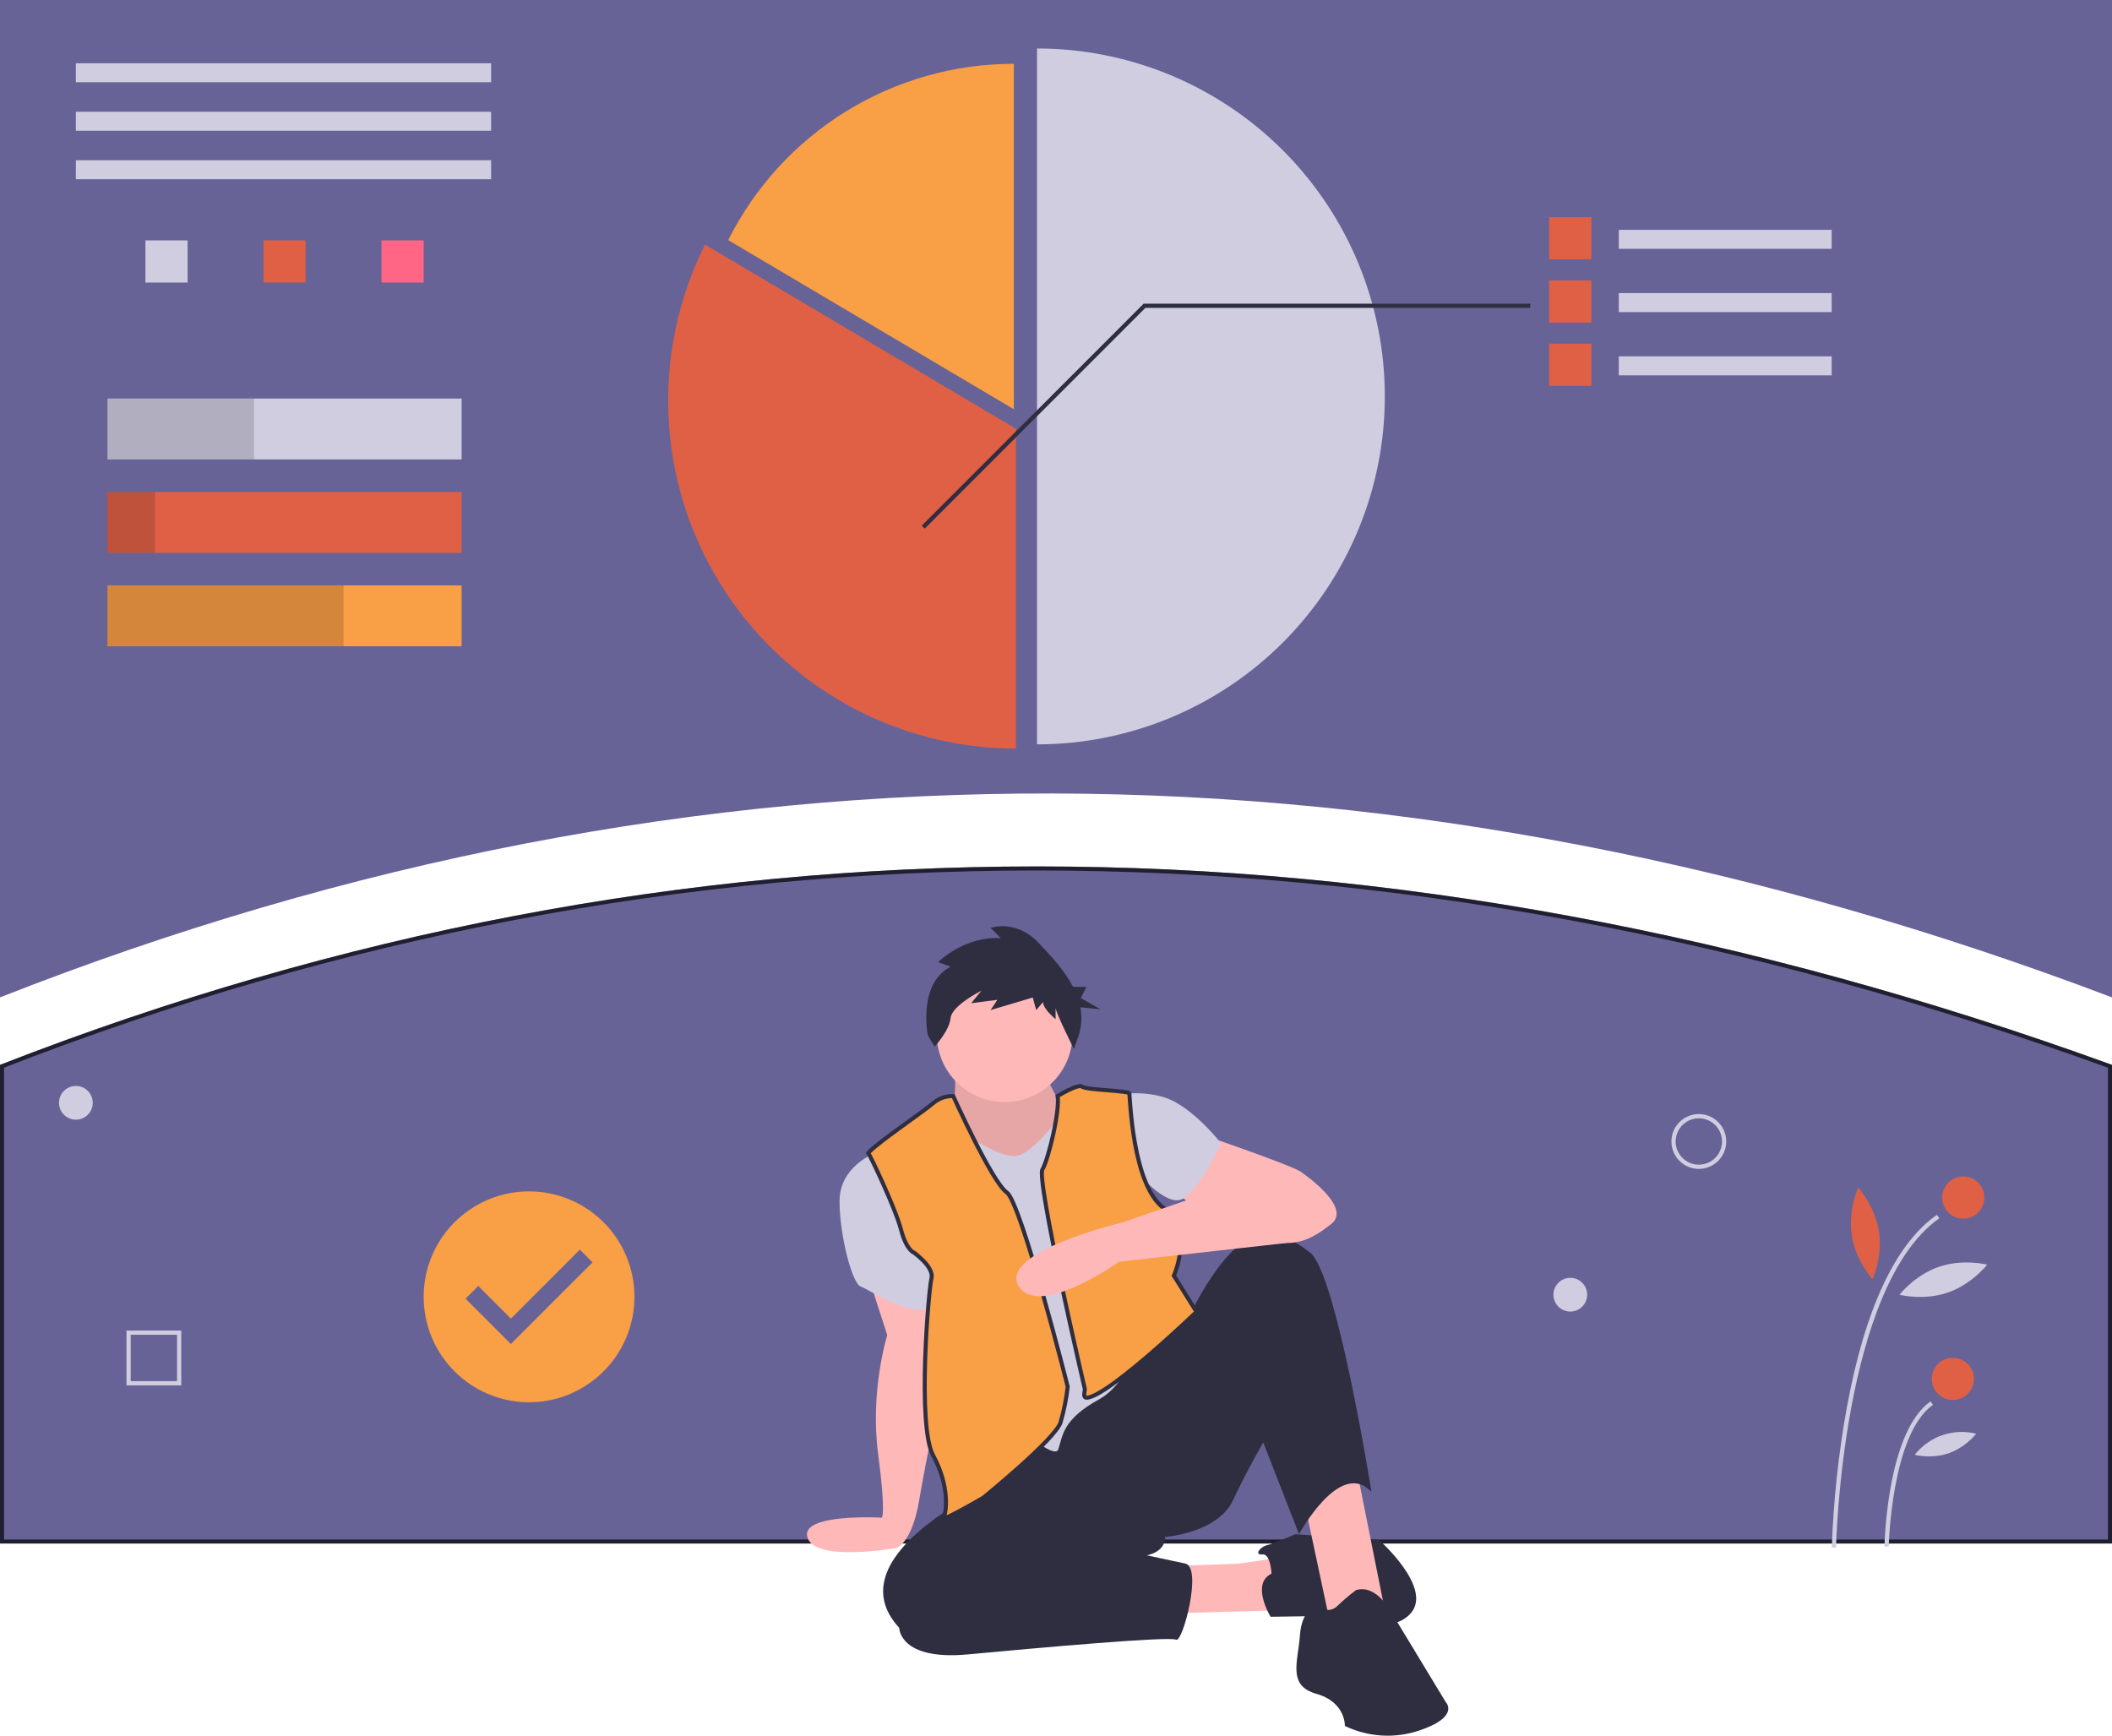<svg width="522" height="429" viewBox="0 0 522 429" fill="none" xmlns="http://www.w3.org/2000/svg">
<g clip-path="url(#clip0)">
<path d="M522 246.522C346.998 180.178 172.973 178.474 0 246.522V0H522V246.522Z" fill="#686397"/>
<path d="M121.383 15.636H18.755V20.326H121.383V15.636Z" fill="#D0CDE1"/>
<path d="M121.383 27.623H18.755V32.314H121.383V27.623Z" fill="#D0CDE1"/>
<path d="M121.383 39.61H18.755V44.301H121.383V39.61Z" fill="#D0CDE1"/>
<path d="M46.365 59.416H35.946V69.839H46.365V59.416Z" fill="#D0CDE1"/>
<path d="M75.539 59.416H65.12V69.839H75.539V59.416Z" fill="#E06045"/>
<path d="M104.713 59.416H94.293V69.839H104.713V59.416Z" fill="#FF6584"/>
<path d="M114.09 98.505H26.569V113.555H114.09V98.505Z" fill="#D0CDE1"/>
<path d="M114.09 121.599H26.569V136.65H114.09V121.599Z" fill="#E06045"/>
<path d="M114.09 144.694H26.569V159.744H114.09V144.694Z" fill="#F99F45"/>
<path opacity="0.15" d="M62.776 98.505H26.569V113.555H62.776V98.505Z" fill="black"/>
<path opacity="0.15" d="M38.29 121.599H26.569V136.65H38.29V121.599Z" fill="black"/>
<path opacity="0.15" d="M84.916 144.694H26.569V159.744H84.916V144.694Z" fill="black"/>
<path d="M256.311 11.987V183.98C279.109 183.98 300.973 174.919 317.093 158.792C333.213 142.664 342.269 120.791 342.269 97.983C342.269 75.176 333.213 53.302 317.093 37.175C300.973 21.048 279.109 11.987 256.311 11.987V11.987Z" fill="#D0CDE1"/>
<path d="M250.581 15.768C235.931 15.765 221.57 19.839 209.103 27.534C196.636 35.23 186.554 46.244 179.986 59.344L250.581 101.15V15.768Z" fill="#F99F45"/>
<path d="M174.255 60.465C167.687 73.577 164.58 88.153 165.228 102.805C165.876 117.458 170.258 131.702 177.959 144.183C185.659 156.664 196.421 166.968 209.223 174.116C222.025 181.264 236.441 185.018 251.102 185.022V105.973L174.255 60.465Z" fill="#E06045"/>
<path d="M452.713 56.81H400.096V61.5H452.713V56.81Z" fill="#D0CDE1"/>
<path d="M393.323 53.682H382.904V64.106H393.323V53.682Z" fill="#E06045"/>
<path d="M452.713 72.445H400.096V77.136H452.713V72.445Z" fill="#D0CDE1"/>
<path d="M393.323 69.318H382.904V79.742H393.323V69.318Z" fill="#E06045"/>
<path d="M452.713 88.081H400.096V92.772H452.713V88.081Z" fill="#D0CDE1"/>
<path d="M393.323 84.954H382.904V95.377H393.323V84.954Z" fill="#E06045"/>
<path d="M228.548 130.666L227.811 129.929L282.665 75.051H378.216V76.094H283.096L228.548 130.666Z" fill="#2F2E41"/>
<path d="M522 381.51H0V263.2C167.748 197.807 341.748 197.807 522 263.2V381.51Z" fill="#686397"/>
<path d="M521.5 381.01H0.5V263.542C167.927 198.36 341.586 198.357 521.5 263.551V381.01Z" stroke="black" stroke-opacity="0.69"/>
<path d="M214.532 315.257L219.292 329.997C219.292 329.997 214.985 343.83 217.025 359.25C219.065 374.671 217.932 375.124 217.932 375.124C217.932 375.124 197.549 373.95 199.589 380.073C201.629 386.196 221.559 382.608 221.559 382.608C221.559 382.608 225.386 381.577 227.2 370.692C229.013 359.807 233.572 338.841 233.572 338.841L229.285 319.049L214.532 315.257Z" fill="#FFB8B8"/>
<path d="M216.119 285.097C216.119 285.097 207.505 288.272 207.505 296.889C207.505 305.506 210.679 317.298 212.719 317.978C214.759 318.659 228.359 327.956 230.852 321.38C233.346 314.804 216.119 285.097 216.119 285.097Z" fill="#D0CDE1"/>
<path d="M288.2 387.143L306.333 386.463L320.16 384.422L316.08 398.028L282.533 398.935L288.2 387.143Z" fill="#FFB8B8"/>
<path d="M314.267 388.957C314.267 388.957 314.04 383.968 312 384.195C309.96 384.422 311.32 382.381 313.133 381.927C314.947 381.474 320.16 379.206 320.16 379.206L340.787 380.567C340.787 380.567 354.16 392.359 348.72 398.708C343.28 405.058 329.227 399.389 329.227 399.389L314.04 399.615C314.04 399.615 309.053 391.452 314.267 388.957Z" fill="#2F2E41"/>
<path d="M322.427 371.496L329 402.337L342.6 399.616L334.894 361.065L326.733 356.756L322.427 371.496Z" fill="#FFB8B8"/>
<path d="M244.226 367.641C244.226 367.641 206.145 384.875 222.239 402.337C222.239 402.337 222.239 410.5 239.239 408.913C256.239 407.326 289.106 404.378 290.693 405.285C292.28 406.192 297.266 387.37 292.96 386.463C288.653 385.556 283.44 384.422 283.44 384.422C283.44 384.422 287.973 383.742 287.973 379.886C287.973 379.886 300.893 378.979 304.746 370.816C308.6 362.652 312.227 356.529 312.227 356.529L321.067 379.206C321.067 379.206 331.267 360.384 338.974 368.775C338.974 368.775 330.36 314.577 323.787 309.588C317.213 304.599 312.68 303.012 306.56 307.547C300.44 312.082 294.773 323.648 294.773 323.648L244.226 367.641Z" fill="#2F2E41"/>
<path d="M335.12 393.039C333.535 394.235 332.022 395.522 330.587 396.894C328.773 398.708 326.28 397.801 326.053 396.894C325.827 395.987 321.747 397.575 321.293 404.151C320.84 410.727 318.12 416.623 325.373 418.664C332.627 420.705 332.4 426.601 332.4 426.601C338.139 429.356 344.726 429.762 350.76 427.735C360.961 424.333 357.334 420.705 357.334 420.705L343.734 398.255C343.734 398.255 340.107 391.452 335.12 393.039Z" fill="#2F2E41"/>
<path d="M297.493 280.561C297.493 280.561 319.253 288.045 321.52 289.632C323.787 291.219 333.987 298.703 329 302.558C324.013 306.413 319.933 308.908 310.187 305.96C300.44 303.012 289.56 293.941 289.56 293.941L297.493 280.561Z" fill="#FFB8B8"/>
<path d="M275.733 270.583C275.733 270.583 284.346 268.996 290.466 272.398C296.586 275.799 301.8 282.602 301.8 282.602C301.8 282.602 296.133 294.621 292.053 296.435C287.973 298.249 280.493 289.179 280.493 289.179L275.733 270.583Z" fill="#D0CDE1"/>
<path d="M236.066 264.007C236.066 264.007 236.292 272.851 235.386 273.758C234.479 274.665 246.266 301.424 259.186 289.632C272.106 277.84 262.133 273.078 262.133 273.078C262.133 273.078 257.373 264.234 257.599 263.327C257.826 262.42 236.519 263.327 236.519 263.327L236.066 264.007Z" fill="#FFB8B8"/>
<path opacity="0.1" d="M236.066 264.007C236.066 264.007 236.292 272.851 235.386 273.758C234.479 274.665 246.266 301.424 259.186 289.632C272.106 277.84 262.133 273.078 262.133 273.078C262.133 273.078 257.373 264.234 257.599 263.327C257.826 262.42 236.519 263.327 236.519 263.327L236.066 264.007Z" fill="black"/>
<path d="M239.692 281.015C239.692 281.015 248.306 286.911 251.932 285.55C255.559 284.19 260.093 278.294 260.546 277.84C260.999 277.386 284.12 323.874 284.12 323.874C284.12 323.874 280.72 340.882 271.653 345.871C262.586 350.86 262.699 354.828 261.566 358.23C260.433 361.631 245.812 347.458 245.812 347.458L236.519 308V283.963L239.692 281.015Z" fill="#D0CDE1"/>
<path d="M225.93 309.635L225.868 309.591L225.805 309.57C225.805 309.57 225.805 309.57 225.805 309.57C225.8 309.568 225.788 309.563 225.769 309.553C225.732 309.535 225.667 309.5 225.581 309.441C225.408 309.323 225.145 309.107 224.834 308.731C224.211 307.978 223.389 306.574 222.723 304.019C222.031 301.365 220.143 296.794 218.36 292.801C217.466 290.799 216.592 288.93 215.899 287.504C215.553 286.791 215.25 286.187 215.012 285.73C214.854 285.428 214.715 285.171 214.606 284.991C214.652 284.926 214.721 284.841 214.822 284.732C215.117 284.411 215.592 283.981 216.212 283.465C217.446 282.437 219.192 281.12 221.062 279.745C222.265 278.86 223.523 277.95 224.723 277.081C227.229 275.267 229.488 273.632 230.495 272.779C231.89 271.599 233.247 271.15 234.245 270.992C234.746 270.913 235.158 270.907 235.441 270.92C235.505 270.923 235.562 270.927 235.612 270.931C235.683 271.089 235.787 271.316 235.919 271.604C236.19 272.196 236.581 273.044 237.061 274.07C238.023 276.12 239.342 278.882 240.776 281.722C242.209 284.561 243.759 287.486 245.182 289.861C245.892 291.048 246.576 292.105 247.2 292.948C247.814 293.778 248.403 294.444 248.929 294.806C249.061 294.897 249.273 295.14 249.552 295.605C249.821 296.053 250.122 296.653 250.449 297.389C251.104 298.861 251.847 300.839 252.643 303.156C254.232 307.789 256.014 313.738 257.685 319.617C259.355 325.495 260.913 331.296 262.053 335.627C262.623 337.793 263.088 339.591 263.411 340.848C263.573 341.476 263.699 341.969 263.784 342.305L263.881 342.688L263.893 342.732C263.567 345.743 262.97 348.718 262.108 351.62C261.965 352.071 261.583 352.71 260.971 353.509C260.366 354.298 259.568 355.205 258.639 356.181C256.783 358.134 254.428 360.342 252.109 362.421C249.791 364.5 247.514 366.445 245.817 367.871C244.968 368.584 244.265 369.167 243.773 369.571C243.528 369.773 243.335 369.931 243.204 370.038L243.055 370.159L243.034 370.177L243.033 370.177L242.933 370.235C242.846 370.286 242.717 370.361 242.555 370.455C242.229 370.643 241.765 370.91 241.212 371.224C240.106 371.854 238.644 372.674 237.218 373.436C235.788 374.201 234.411 374.9 233.468 375.294C233.367 375.336 233.273 375.374 233.188 375.407C233.372 374.935 233.523 374.354 233.63 373.691C233.796 372.661 233.861 371.396 233.759 369.958C233.556 367.082 232.686 363.498 230.611 359.691C230.139 358.825 229.75 357.536 229.445 355.902C229.141 354.277 228.926 352.346 228.783 350.217C228.498 345.96 228.505 340.947 228.66 336.079C228.816 331.213 229.12 326.502 229.427 322.853C229.581 321.029 229.736 319.472 229.872 318.295C230.011 317.1 230.128 316.337 230.201 316.069C230.419 315.271 230.189 314.453 229.811 313.732C229.43 313.004 228.864 312.307 228.296 311.709C227.725 311.109 227.135 310.592 226.689 310.226C226.466 310.042 226.278 309.895 226.145 309.794C226.078 309.744 226.025 309.704 225.988 309.677L225.946 309.646L225.934 309.638L225.931 309.636L225.93 309.635L225.93 309.635C225.93 309.635 225.93 309.635 225.639 310.041L225.93 309.635ZM214.544 285.092C214.544 285.092 214.544 285.092 214.544 285.091L214.544 285.092Z" fill="#F99F45" stroke="#2F2E41"/>
<path d="M290.235 315.056L290.235 315.056L290.235 315.056L290.129 315.298L290.269 315.522L295.72 324.248C295.704 324.264 295.687 324.28 295.669 324.297C295.444 324.512 295.115 324.825 294.696 325.221C293.858 326.012 292.664 327.131 291.237 328.442C288.382 331.064 284.599 334.452 280.883 337.519C277.156 340.595 273.531 343.32 270.98 344.643C270.345 344.972 269.793 345.206 269.334 345.338C268.864 345.473 268.545 345.487 268.347 345.437C268.19 345.397 268.095 345.318 268.034 345.135C267.961 344.913 267.942 344.532 268.063 343.928C268.126 343.611 268.135 343.381 268.11 343.207C268.098 343.118 268.076 343.04 268.044 342.971L268.025 342.889L267.925 342.458C267.838 342.081 267.709 341.527 267.547 340.82C267.222 339.408 266.759 337.387 266.208 334.954C265.107 330.086 263.655 323.569 262.253 316.967C260.851 310.364 259.5 303.682 258.598 298.483C258.147 295.882 257.81 293.661 257.636 292.009C257.548 291.182 257.502 290.509 257.502 290.008C257.501 289.757 257.512 289.56 257.532 289.413C257.551 289.267 257.575 289.211 257.578 289.204C257.578 289.204 257.578 289.203 257.578 289.204C258.007 288.467 258.499 287.135 258.98 285.545C259.466 283.939 259.955 282.027 260.369 280.101C260.784 278.175 261.125 276.226 261.316 274.55C261.48 273.103 261.539 271.805 261.408 270.898C261.557 270.809 261.756 270.691 261.994 270.555C262.529 270.248 263.253 269.848 264.008 269.478C264.769 269.106 265.542 268.772 266.184 268.587C266.506 268.494 266.772 268.445 266.974 268.438C267.188 268.432 267.255 268.475 267.26 268.479C267.395 268.588 267.565 268.663 267.724 268.72C267.891 268.779 268.085 268.831 268.297 268.878C268.72 268.972 269.249 269.052 269.835 269.124C270.958 269.261 272.34 269.371 273.694 269.48C273.756 269.485 273.818 269.489 273.88 269.494C275.3 269.608 276.674 269.72 277.706 269.86C278.224 269.93 278.635 270.004 278.916 270.083C279.004 270.108 279.069 270.13 279.116 270.149C279.122 270.204 279.128 270.27 279.135 270.35C279.152 270.557 279.172 270.837 279.197 271.184L279.203 271.265C279.251 271.95 279.316 272.871 279.41 273.961C279.606 276.226 279.926 279.225 280.482 282.377C281.038 285.527 281.831 288.844 282.978 291.74C284.121 294.626 285.638 297.153 287.677 298.652C291.331 301.34 292.001 305.378 291.725 308.839C291.587 310.566 291.213 312.124 290.873 313.253C290.703 313.816 290.542 314.27 290.424 314.582C290.366 314.738 290.318 314.858 290.285 314.939C290.268 314.979 290.255 315.009 290.247 315.029L290.238 315.05L290.236 315.055L290.235 315.056ZM279.206 270.194C279.205 270.194 279.202 270.192 279.196 270.187C279.203 270.192 279.206 270.194 279.206 270.194Z" fill="#F99F45" stroke="#2F2E41"/>
<path d="M308.373 291.446L277.546 302.104C277.546 302.104 246.946 309.361 251.706 317.752C256.466 326.142 276.639 311.856 276.639 311.856L317.691 307.254C317.691 307.254 333.987 293.487 308.373 291.446Z" fill="#FFB8B8"/>
<path d="M248.306 272.398C257.57 272.398 265.079 264.885 265.079 255.617C265.079 246.349 257.57 238.836 248.306 238.836C239.042 238.836 231.532 246.349 231.532 255.617C231.532 264.885 239.042 272.398 248.306 272.398Z" fill="#FFB8B8"/>
<path d="M234.948 238.939L231.845 237.81C231.845 237.81 238.333 231.32 247.359 231.884L244.82 229.345C244.82 229.345 251.026 227.087 256.667 233.013C259.633 236.128 263.064 239.79 265.203 243.915H268.526L267.139 246.69L271.993 249.465L267.011 248.966C267.483 251.362 267.32 253.84 266.54 256.153L265.411 259.257C265.411 259.257 260.898 250.227 260.898 249.098V251.92C260.898 251.92 257.795 249.38 257.795 247.687L256.103 249.663L255.257 246.558L244.82 249.663L246.513 247.123L240.025 247.969L242.564 244.865C242.564 244.865 235.23 248.534 234.948 251.638C234.666 254.742 230.999 258.693 230.999 258.693L229.307 255.871C229.307 255.871 226.768 243.172 234.948 238.939Z" fill="#2F2E41"/>
<path d="M453.79 382.528L452.748 382.508C453.151 370.918 454.387 359.372 456.446 347.959C460.952 323.526 468.444 307.479 478.714 300.265L479.312 301.118C455.321 317.97 453.802 381.884 453.79 382.528Z" fill="#D0CDE1"/>
<path d="M466.813 382.278L465.772 382.258C465.794 381.104 466.445 353.898 477.151 346.379L477.749 347.232C467.475 354.448 466.819 382.001 466.813 382.278Z" fill="#D0CDE1"/>
<path d="M485.239 301.212C488.117 301.212 490.449 298.879 490.449 296C490.449 293.122 488.117 290.788 485.239 290.788C482.362 290.788 480.03 293.122 480.03 296C480.03 298.879 482.362 301.212 485.239 301.212Z" fill="#E06045"/>
<path d="M482.659 346.034C485.537 346.034 487.869 343.701 487.869 340.823C487.869 337.944 485.537 335.611 482.659 335.611C479.782 335.611 477.45 337.944 477.45 340.823C477.45 343.701 479.782 346.034 482.659 346.034Z" fill="#E06045"/>
<path d="M464.385 304.337C465.364 310.593 462.812 316.189 462.812 316.189C462.812 316.189 458.673 311.641 457.694 305.385C456.715 299.128 459.267 293.532 459.267 293.532C459.267 293.532 463.406 298.08 464.385 304.337Z" fill="#E06045"/>
<path d="M481.398 319.484C475.41 321.538 469.466 320.023 469.466 320.023C469.466 320.023 473.229 315.176 479.216 313.121C485.203 311.067 491.148 312.582 491.148 312.582C491.148 312.582 487.385 317.429 481.398 319.484Z" fill="#D0CDE1"/>
<path d="M481.606 359.226C478.896 360.077 476.011 360.202 473.237 359.587C474.998 357.344 477.37 355.659 480.066 354.733C482.762 353.808 485.669 353.683 488.435 354.372C486.623 356.56 484.268 358.234 481.606 359.226V359.226Z" fill="#D0CDE1"/>
<path d="M419.884 288.913C418.545 288.913 417.235 288.516 416.121 287.771C415.008 287.027 414.14 285.969 413.627 284.731C413.114 283.493 412.98 282.13 413.242 280.816C413.503 279.502 414.148 278.294 415.095 277.347C416.042 276.399 417.249 275.754 418.563 275.492C419.876 275.231 421.238 275.365 422.476 275.878C423.713 276.391 424.771 277.259 425.515 278.374C426.259 279.488 426.656 280.798 426.656 282.138C426.654 283.934 425.94 285.656 424.671 286.926C423.401 288.197 421.68 288.911 419.884 288.913V288.913ZM419.884 276.405C418.751 276.405 417.643 276.741 416.7 277.371C415.758 278.001 415.023 278.896 414.59 279.944C414.156 280.991 414.042 282.144 414.264 283.256C414.485 284.368 415.03 285.39 415.832 286.192C416.633 286.993 417.654 287.539 418.766 287.761C419.878 287.982 421.03 287.868 422.077 287.434C423.124 287 424.019 286.266 424.649 285.323C425.278 284.38 425.615 283.272 425.615 282.138C425.613 280.618 425.009 279.161 423.934 278.086C422.86 277.011 421.403 276.406 419.884 276.405V276.405Z" fill="#D0CDE1"/>
<path d="M388.114 324.179C390.416 324.179 392.281 322.313 392.281 320.01C392.281 317.707 390.416 315.84 388.114 315.84C385.812 315.84 383.946 317.707 383.946 320.01C383.946 322.313 385.812 324.179 388.114 324.179Z" fill="#D0CDE1"/>
<path d="M18.755 276.751C21.056 276.751 22.922 274.884 22.922 272.582C22.922 270.279 21.056 268.412 18.755 268.412C16.453 268.412 14.587 270.279 14.587 272.582C14.587 274.884 16.453 276.751 18.755 276.751Z" fill="#D0CDE1"/>
<path d="M44.802 342.421H31.258V328.87H44.802V342.421ZM32.299 341.379H43.761V329.912H32.299V341.379Z" fill="#D0CDE1"/>
<path d="M130.76 294.472C125.609 294.472 120.573 296 116.289 298.863C112.005 301.727 108.667 305.797 106.695 310.558C104.724 315.32 104.208 320.56 105.213 325.615C106.218 330.67 108.699 335.313 112.342 338.958C115.985 342.602 120.626 345.084 125.679 346.09C130.732 347.095 135.969 346.579 140.729 344.607C145.488 342.634 149.556 339.294 152.419 335.009C155.281 330.723 156.808 325.685 156.808 320.531C156.808 313.62 154.064 306.991 149.179 302.104C144.294 297.217 137.669 294.472 130.76 294.472ZM126.267 332.193L115.063 320.983L118.205 317.839L126.278 325.915L143.316 308.869L146.458 312.014L126.267 332.193Z" fill="#F99F45"/>
</g>
<defs>
<clipPath id="clip0">
<rect width="522" height="429" fill="white"/>
</clipPath>
</defs>
</svg>
